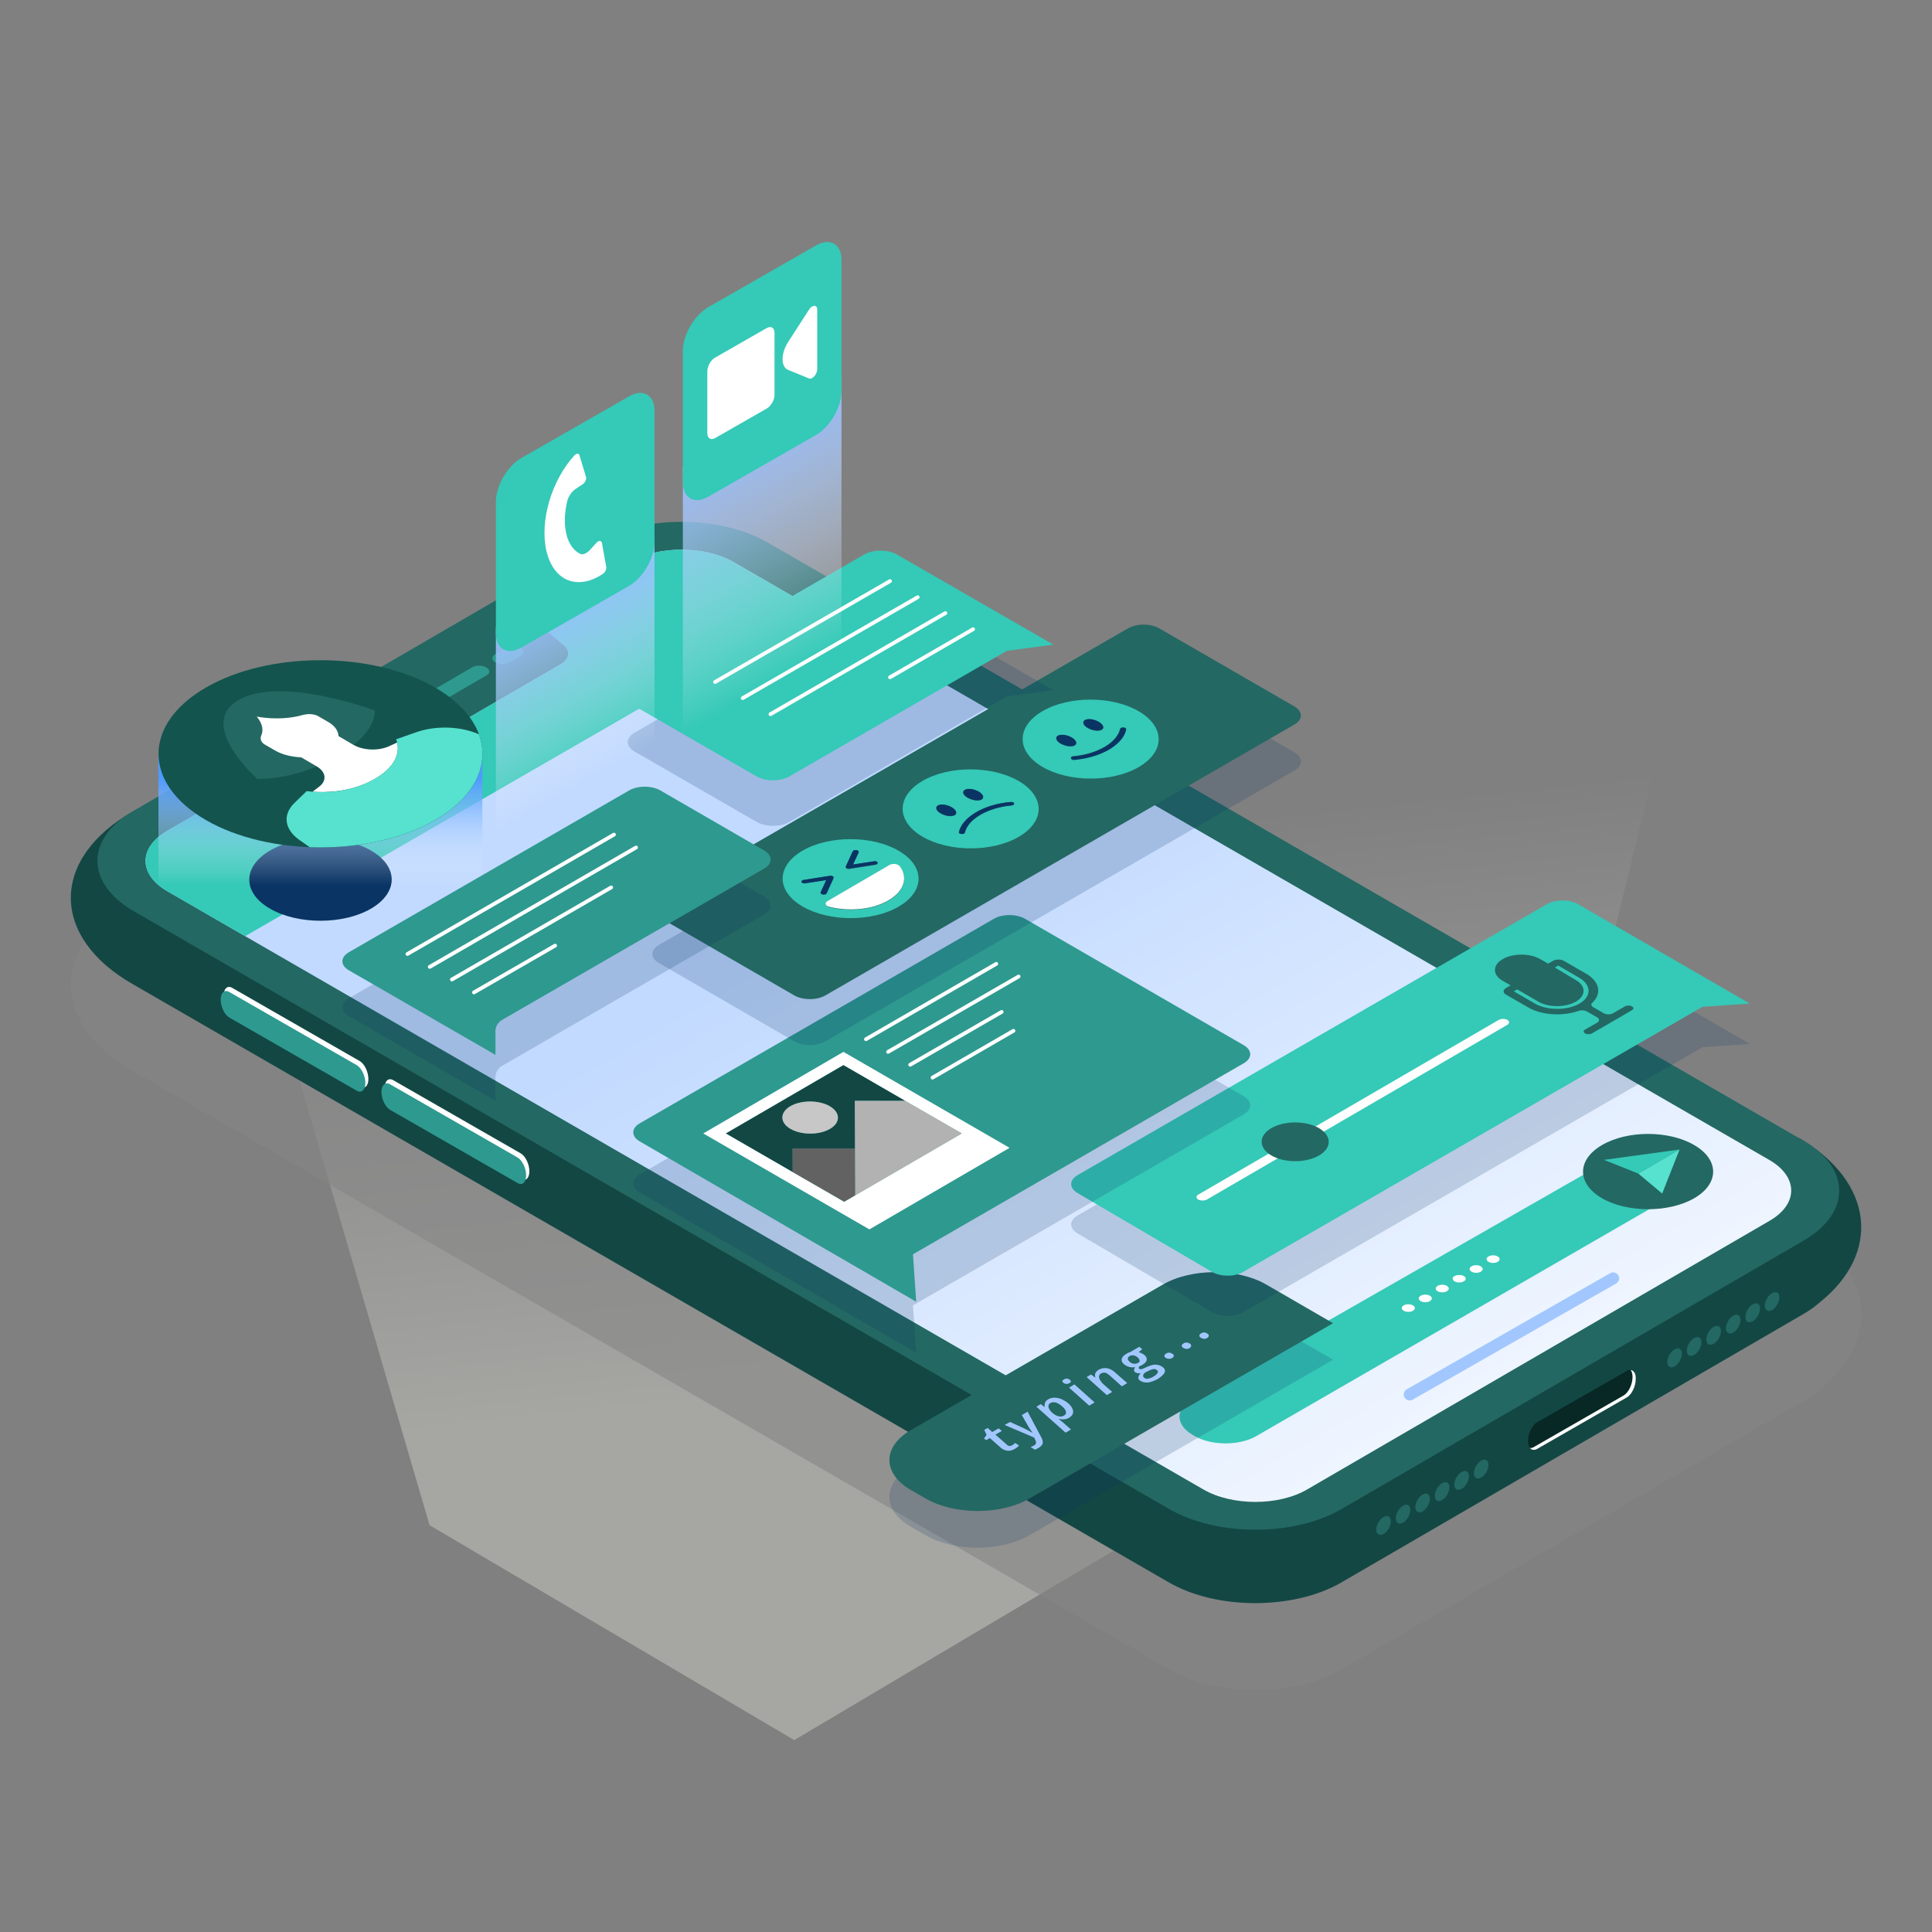 <?xml version="1.0" encoding="utf-8"?>
<!-- Generator: Adobe Illustrator 21.1.0, SVG Export Plug-In . SVG Version: 6.00 Build 0)  -->
<svg version="1.1" xmlns="http://www.w3.org/2000/svg" xmlns:xlink="http://www.w3.org/1999/xlink" x="0px" y="0px"
	 viewBox="0 0 900 900" style="enable-background:new 0 0 900 900;" xml:space="preserve">
<rect x="0" y="0" width="900" height="900" fill="#808080" stroke="none"/>
<style type="text/css">
	.st0{fill:url(#XMLID_2_);}
	.st1{opacity:0.6;fill:#858585;}
	.st2{fill:#134744;}
	.st3{fill:#FFFFFF;}
	.st4{fill:#236863;}
	.st5{fill:url(#SVGID_1_);}
	.st6{fill:#2E998F;}
	.st7{fill:#004492;}
	.st8{fill:#35C9B7;}
	.st9{fill:#072825;}
	.st10{fill:#A2C7FF;}
	.st11{fill:#0A3464;}
	.st12{fill:#56E2CE;}
	.st13{opacity:0.19;}
	.st14{fill:none;stroke:#FFFFFF;stroke-width:1.762;stroke-linecap:round;stroke-linejoin:round;stroke-miterlimit:10;}
	.st15{fill:#626262;}
	.st16{fill:#B2B2B2;}
	.st17{fill:#C7C7C7;}
	.st18{opacity:0.19;fill:#0A3464;}
	.st19{fill:url(#SVGID_2_);}
	.st20{fill:url(#SVGID_3_);}
	.st21{fill:url(#SVGID_4_);}
	.st22{clip-path:url(#SVGID_6_);fill:#14544E;}
	.st23{clip-path:url(#SVGID_6_);}
</style>
<g id="Layer_1">
	<linearGradient id="XMLID_2_" gradientUnits="userSpaceOnUse" x1="488.91" y1="636.301" x2="456.702" y2="335.652">
		<stop  offset="0" style="stop-color:#FFFFF3;stop-opacity:0.3"/>
		<stop  offset="0.818" style="stop-color:#FFFFFF;stop-opacity:0"/>
	</linearGradient>
	<polygon id="XMLID_17726_" class="st0" points="77.2,290.2 200.1,710.5 370,810.6 708.9,609.6 814.6,178.9 	"/>
	<path class="st1" d="M847.4,577.1c-2.1-1.9-4.6-3.6-7.4-5.2l-2.1-1.2c0,0,0,0,0,0v0L357.6,293.3c-22.2-12.8-58.1-12.8-80.2,0
		L61.9,418.5c-0.9,0.5-1.8,1.1-2.6,1.6c-35.9,22.1-35,57.6,2.9,79v0c0,0,0,0,0,0l482.5,278.6c22.2,12.8,58.1,12.8,80.2,0
		l213.1-123.8v0c0,0,0,0,0,0l2.4-1.4c2.8-1.6,5.2-3.4,7.3-5.2C873.5,626.7,873.5,597.7,847.4,577.1z"/>
	<g>
		<path class="st2" d="M837.9,530v34.3L357.6,287c-22.2-12.8-58.1-12.8-80.2,0L62.1,412.1v-34.2c-38.8,22-38.8,58.7,0,80.7v0
			c0,0,0,0,0,0l482.5,278.6c22.2,12.8,58.1,12.8,80.2,0l213.1-123.8v0c0,0,0,0,0,0l2.4-1.4c2.8-1.6,5.2-3.4,7.3-5.2
			C876.4,583.8,873.2,550.7,837.9,530z"/>
		<g>
			<path class="st3" d="M167.6,506.2l-59.4-34.1c-2.2-1.3-4-5-4-8.3l0,0c0-3.3,1.8-4.9,4-3.6l59.4,34.1c2.2,1.3,4,5,4,8.3l0,0
				C171.7,505.8,169.9,507.5,167.6,506.2z"/>
			<path class="st3" d="M242.6,549.2l-59.4-34.1c-2.2-1.3-4-5-4-8.3l0,0c0-3.3,1.8-4.9,4-3.6l59.4,34.1c2.2,1.3,4,5,4,8.3l0,0
				C246.6,548.9,244.8,550.5,242.6,549.2z"/>
		</g>
		<g>
			<path class="st4" d="M840,531.3L357.6,252.7c-22.2-12.8-58.1-12.8-80.2,0L61.9,377.9c-22.1,12.8-22,33.6,0.3,46.5l482.5,278.6
				c22.2,12.8,58.1,12.8,80.2,0l215.5-125.2C862.4,564.9,862.2,544.1,840,531.3z"/>
		</g>
		<linearGradient id="SVGID_1_" gradientUnits="userSpaceOnUse" x1="649.977" y1="817.912" x2="412.273" y2="411.486">
			<stop  offset="0" style="stop-color:#FFFFFF"/>
			<stop  offset="1" style="stop-color:#C2DAFF"/>
		</linearGradient>
		<path class="st5" d="M824.3,540.4L341.8,261.9c-13.5-7.8-35.2-7.8-48.5,0l-37.7,21.9c-4.4,2.5-5,6.5-1.5,9.5l8.5,7.2
			c3.3,2.8,2.7,6.5-1.4,8.9l-101.5,59c-4.1,2.4-10.5,2.7-15.3,0.8l-12.5-4.9c-5.2-2-12-1.6-16.4,0.9l-37.7,21.9
			c-13.4,7.8-13.3,20.3,0.2,28.1l482.5,278.6c13.4,7.8,35.2,7.8,48.5,0l215.5-125.2C837.8,560.8,837.7,548.2,824.3,540.4z"/>
		<g>
			<path class="st6" d="M226.5,310.9c-1.8-1.1-4.8-1.1-6.6,0l-44.6,25.9c-1.8,1.1-1.8,2.8,0,3.8c1.8,1.1,4.8,1.1,6.6,0l44.6-25.9
				C228.4,313.7,228.4,312,226.5,310.9"/>
			<path class="st6" d="M242.4,301.7c-1.8-1.1-4.8-1.1-6.6,0l-5.1,3c-1.8,1.1-1.8,2.8,0,3.8c1.8,1.1,4.8,1.1,6.6,0l5.1-3
				C244.2,304.5,244.2,302.8,242.4,301.7"/>
			<path class="st7" d="M169.5,344c-3.2-1.9-8.4-1.8-11.6,0c-3.2,1.9-3.2,4.9,0,6.7c3.2,1.9,8.4,1.9,11.6,0
				C172.7,348.9,172.7,345.9,169.5,344"/>
		</g>
		<path class="st8" d="M378.9,283.3l-37.1-21.4c-13.5-7.8-35.2-7.8-48.5,0l-37.7,21.9c-4.4,2.5-5,6.5-1.5,9.5l8.5,7.2
			c3.3,2.8,2.7,6.5-1.4,8.9l-101.5,59c-4.1,2.4-10.5,2.7-15.3,0.8l-12.5-4.9c-5.2-2-12-1.6-16.4,0.9l-37.7,21.9
			c-13.4,7.8-13.3,20.3,0.2,28.1l36.2,20.9L378.9,283.3z"/>
		<g>
			<path class="st6" d="M166.2,508.1L106.8,474c-2.2-1.3-4-5-4-8.3l0,0c0-3.3,1.8-4.9,4-3.6l59.4,34.1c2.2,1.3,4,5,4,8.3l0,0
				C170.2,507.7,168.4,509.4,166.2,508.1z"/>
			<path class="st6" d="M241.1,551.1L181.7,517c-2.2-1.3-4-5-4-8.3v0c0-3.3,1.8-4.9,4-3.6l59.4,34.1c2.2,1.3,4,5,4,8.3l0,0
				C245.1,550.8,243.3,552.4,241.1,551.1z"/>
		</g>
		<g>
			<path class="st9" d="M716,675l41.8-24c2.3-1.3,4.2-5.2,4.2-8.6l0,0c0-3.4-1.9-5.1-4.2-3.8l-41.8,24c-2.3,1.3-4.2,5.2-4.2,8.6l0,0
				C711.8,674.7,713.7,676.4,716,675z"/>
			<path class="st3" d="M759.6,638.2c0.6,0.7,0.9,1.9,0.9,3.3c0,3.4-1.9,7.3-4.2,8.6l-41.8,24c-0.6,0.4-1.2,0.5-1.8,0.4
				c0.8,1,1.9,1.2,3.3,0.5l41.8-24c2.3-1.3,4.2-5.2,4.2-8.6C762.1,639.9,761.1,638.4,759.6,638.2z"/>
		</g>
		<g>
			<path class="st10" d="M656.7,652.4c-1,0-1.9-0.5-2.4-1.4c-0.8-1.3-0.3-3,1-3.8l94.8-54.1c1.3-0.8,3-0.3,3.8,1
				c0.8,1.3,0.3,3-1,3.8l-94.8,54.1C657.7,652.3,657.2,652.4,656.7,652.4z"/>
		</g>
		<g>
			<path class="st4" d="M776.7,634.5c0-2.2,1.5-4.8,3.4-5.9c1.9-1.1,3.4-0.2,3.4,2c0,2.1-1.5,4.8-3.4,5.9
				C778.2,637.6,776.7,636.7,776.7,634.5z"/>
			<path class="st4" d="M785.8,629.2c0-2.2,1.5-4.8,3.4-5.9c1.9-1.1,3.4-0.2,3.4,2c0,2.1-1.5,4.8-3.4,5.9
				C787.3,632.3,785.8,631.4,785.8,629.2z"/>
			<path class="st4" d="M794.9,624c0-2.2,1.5-4.8,3.4-5.9c1.9-1.1,3.4-0.2,3.4,2c0,2.1-1.5,4.8-3.4,5.9
				C796.4,627.1,794.9,626.2,794.9,624z"/>
			<path class="st4" d="M804,618.8c0-2.2,1.5-4.8,3.4-5.9c1.9-1.1,3.4-0.2,3.4,2c0,2.1-1.5,4.8-3.4,5.9
				C805.5,621.8,804,620.9,804,618.8z"/>
			<path class="st4" d="M813.1,613.5c0-2.2,1.5-4.8,3.4-5.9s3.4-0.2,3.4,2c0,2.1-1.5,4.8-3.4,5.9S813.1,615.7,813.1,613.5z"/>
			<path class="st4" d="M822.1,608.3c0-2.2,1.5-4.8,3.4-5.9c1.9-1.1,3.4-0.2,3.4,2c0,2.1-1.5,4.8-3.4,5.9
				C823.7,611.3,822.1,610.4,822.1,608.3z"/>
		</g>
		<g>
			<path class="st4" d="M641.1,712.6c0-2.2,1.5-4.8,3.4-5.9c1.9-1.1,3.4-0.2,3.4,2c0,2.1-1.5,4.8-3.4,5.9
				C642.7,715.6,641.1,714.7,641.1,712.6z"/>
			<path class="st4" d="M650.2,707.3c0-2.2,1.5-4.8,3.4-5.9c1.9-1.1,3.4-0.2,3.4,2c0,2.1-1.5,4.8-3.4,5.9
				C651.8,710.4,650.2,709.5,650.2,707.3z"/>
			<path class="st4" d="M659.3,702.1c0-2.2,1.5-4.8,3.4-5.9c1.9-1.1,3.4-0.2,3.4,2c0,2.1-1.5,4.8-3.4,5.9
				C660.9,705.1,659.3,704.2,659.3,702.1z"/>
			<path class="st4" d="M668.4,696.8c0-2.2,1.5-4.8,3.4-5.9c1.9-1.1,3.4-0.2,3.4,2c0,2.1-1.5,4.8-3.4,5.9
				C669.9,699.9,668.4,699,668.4,696.8z"/>
			<path class="st4" d="M677.5,691.6c0-2.2,1.5-4.8,3.4-5.9c1.9-1.1,3.4-0.2,3.4,2c0,2.1-1.5,4.8-3.4,5.9
				C679,694.6,677.5,693.8,677.5,691.6z"/>
			<path class="st4" d="M686.6,686.3c0-2.2,1.5-4.8,3.4-5.9c1.9-1.1,3.4-0.2,3.4,2c0,2.1-1.5,4.8-3.4,5.9
				C688.1,689.4,686.6,688.5,686.6,686.3z"/>
		</g>
		<path class="st11" d="M125.8,396.2c-12.9,7.5-12.9,19.7,0,27.1c12.9,7.5,34.1,7.5,47,0c12.9-7.5,12.9-19.7,0-27.1
			C159.8,388.7,138.7,388.7,125.8,396.2z"/>
	</g>
</g>
<g id="Layer_6">
	<g>
		<path class="st8" d="M555.5,651.4c-8,4.6-8.1,12.2-0.1,16.9l0.8,0.5c7.9,4.7,21,4.8,29,0.2l197.8-114.2c8-4.6,8.1-12.2,0.2-16.9
			c-7.9-4.7-20.9-4.8-28.9-0.2L555.5,651.4z"/>
		<path class="st4" d="M746.3,533.4c-11.8,6.8-11.8,18,0,24.8c11.8,6.8,31.1,6.8,42.9,0c11.8-6.8,11.8-18,0-24.8
			C777.4,526.5,758.1,526.5,746.3,533.4z"/>
		<g>
			<path class="st3" d="M653.9,608.1c-1.2,0.7-1.2,1.8,0,2.5c1.2,0.7,3.1,0.7,4.3,0c1.2-0.7,1.2-1.8,0-2.5
				C657,607.4,655,607.4,653.9,608.1z"/>
			<path class="st3" d="M661.8,603.6c-1.2,0.7-1.2,1.8,0,2.5c1.2,0.7,3.1,0.7,4.3,0c1.2-0.7,1.2-1.8,0-2.5
				C664.9,602.9,663,602.9,661.8,603.6z"/>
			<path class="st3" d="M669.7,599c-1.2,0.7-1.2,1.8,0,2.5c1.2,0.7,3.1,0.7,4.3,0c1.2-0.7,1.2-1.8,0-2.5
				C672.8,598.3,670.9,598.3,669.7,599z"/>
			<path class="st3" d="M677.6,594.4c-1.2,0.7-1.2,1.8,0,2.5c1.2,0.7,3.1,0.7,4.3,0c1.2-0.7,1.2-1.8,0-2.5
				C680.7,593.8,678.8,593.8,677.6,594.4z"/>
			<path class="st3" d="M685.5,589.9c-1.2,0.7-1.2,1.8,0,2.5c1.2,0.7,3.1,0.7,4.3,0c1.2-0.7,1.2-1.8,0-2.5
				C688.6,589.2,686.7,589.2,685.5,589.9z"/>
			<path class="st3" d="M693.4,585.3c-1.2,0.7-1.2,1.8,0,2.5c1.2,0.7,3.1,0.7,4.3,0c1.2-0.7,1.2-1.8,0-2.5
				C696.5,584.6,694.6,584.6,693.4,585.3z"/>
		</g>
		<g>
			<polyline class="st8" points="782.4,535.5 747.2,540.3 763.2,546.7 782.4,535.5 			"/>
			<polyline class="st12" points="782.4,535.5 763.2,546.7 774.3,556 782.4,535.5 			"/>
		</g>
	</g>
</g>
<g id="Layer_2">
	<g>
		<g class="st13">
			<path class="st11" d="M424.3,683.3c-13.3,7.7-13.3,20.2,0,27.9l7,4c13.3,7.7,34.9,7.7,48.2,0L621,633.4l-31.1-18
				c-13.3-7.7-35-7.7-48.2,0L424.3,683.3z"/>
		</g>
		<g>
			<path class="st4" d="M424.3,666.2c-13.3,7.7-13.3,20.2,0,27.9l7,4c13.3,7.7,34.9,7.7,48.2,0L621,616.4l-31.1-18
				c-13.3-7.7-35-7.7-48.2,0L424.3,666.2z"/>
			<g>
				<path class="st10" d="M465.2,665.4l-3,1.7l-2.1-1.9l-1.6,0.9l1.1,2.3l-1.2,1.7l1,0.8l1.7-1l4.9,4.3c0.4,0.4,0.8,0.7,1.2,0.9
					c1.8,1,3.6,1,5.6-0.2c0.4-0.2,0.8-0.5,1.2-0.8c0.3-0.3,0.5-0.6,0.7-0.8l-1.9-1.1c-0.4,0.5-0.8,0.8-1.3,1.1
					c-0.4,0.2-0.7,0.3-1.1,0.3c-0.4,0-0.7-0.1-1-0.3c-0.3-0.2-0.5-0.4-0.8-0.7l-4.9-4.3l3-1.7L465.2,665.4"/>
				<path class="st10" d="M478.7,657.6l-2.7,1.6l3.1,5.4c0.3,0.6,1,1.5,1.9,2.8l-0.1,0c-0.5-0.3-1.2-0.6-2-1.1c-0.9-0.4-1.5-0.8-2-1
					l-6.4-2.9l-2.5,1.4l13.8,5.9l0.4,0.9c0.4,0.7,0.5,1.3,0.4,1.7c-0.1,0.4-0.4,0.8-1,1.1c-0.3,0.2-0.8,0.4-1.5,0.7l2,1.2
					c0.6-0.2,1.2-0.5,1.7-0.8c1-0.6,1.6-1.3,1.9-2c0.2-0.8,0-1.7-0.5-2.7L478.7,657.6"/>
				<path class="st10" d="M491.7,659.2c-1-0.6-1.8-1.2-2.4-2c-0.6-0.8-0.9-1.5-0.9-2.1c0-0.7,0.3-1.2,0.9-1.5
					c1.1-0.6,2.4-0.5,3.8,0.3c1,0.6,1.8,1.3,2.5,2c0.6,0.7,1,1.4,1,2c0,0.6-0.2,1.1-0.9,1.5c-0.6,0.4-1.3,0.5-2,0.5
					C493.1,659.8,492.4,659.6,491.7,659.2 M495.7,652.4c-1.3-0.8-2.6-1.2-4-1.3c-1.3-0.1-2.5,0.2-3.5,0.8c-1.3,0.8-1.8,1.9-1.5,3.4
					l-0.1,0.1l-1.8-1.3l-2,1.2l13.6,12.1l2.5-1.5l-4-3.5c-0.5-0.4-1.1-0.9-1.7-1.3l0.1-0.1c1.9,0.4,3.5,0.2,4.8-0.6
					c1-0.6,1.6-1.4,1.8-2.3c0.1-0.9-0.2-1.9-0.9-2.9C498.3,654.2,497.2,653.2,495.7,652.4"/>
				<path class="st10" d="M500.5,644.9l-2.5,1.5l9.4,8.4l2.5-1.5L500.5,644.9 M498,642.5c-0.4-0.2-0.8-0.3-1.2-0.3
					c-0.4,0-0.8,0.2-1.2,0.4c-0.5,0.3-0.8,0.6-0.7,0.9c0.1,0.3,0.3,0.6,0.8,0.9c0.4,0.2,0.8,0.3,1.3,0.3c0.4,0,0.8-0.2,1.2-0.4
					c0.5-0.3,0.7-0.6,0.7-0.9C498.7,643.1,498.5,642.8,498,642.5"/>
				<path class="st10" d="M517.9,638.2c-1-0.6-2.1-0.9-3.1-0.9c-1.1,0-2.1,0.3-3,0.8c-0.7,0.4-1.2,0.9-1.5,1.5s-0.3,1.3,0,2.1
					l-0.1,0l-2-1.4l-2,1.2l9.4,8.4l2.5-1.5l-4-3.5c-0.8-0.7-1.3-1.4-1.7-2.1c-0.4-0.7-0.5-1.3-0.4-1.8c0.1-0.5,0.4-0.9,0.9-1.2
					c0.9-0.5,1.9-0.5,2.8,0c0.3,0.2,0.7,0.5,1.2,0.9l5.7,5.1l2.5-1.5l-5.6-4.9C519,638.9,518.4,638.5,517.9,638.2"/>
				<path class="st10" d="M533.3,642c-0.6-0.3-0.8-0.7-0.8-1.2c0-0.5,0.4-1,1.1-1.5l1.6-0.8c0.9-0.4,1.6-0.7,2.1-0.7
					c0.5-0.1,1,0,1.3,0.2c0.7,0.4,1,0.9,0.7,1.5c-0.3,0.6-1,1.2-2.2,1.9c-0.8,0.5-1.6,0.7-2.2,0.8
					C534.4,642.4,533.8,642.3,533.3,642 M527,634.9c-0.6-0.3-1-0.7-1.3-1.1c-0.3-0.4-0.4-0.8-0.3-1.1c0.1-0.4,0.3-0.7,0.8-1
					c0.9-0.5,1.9-0.5,3,0.1c0.6,0.3,1,0.7,1.3,1.1c0.3,0.4,0.4,0.8,0.4,1.1c-0.1,0.4-0.3,0.7-0.8,0.9c-0.5,0.3-1,0.4-1.5,0.4
					C528.1,635.3,527.5,635.2,527,634.9 M530.7,627.4l-4.1,2.4c-0.7,0.2-1.4,0.5-1.9,0.9c-1.5,0.8-2.2,1.8-2.2,2.8
					c0,1,0.7,1.9,2.1,2.7c1.2,0.7,2.6,0.9,4.2,0.7c-0.4,0.6-0.6,1.1-0.5,1.5c0,0.4,0.3,0.8,0.8,1c0.6,0.3,1.3,0.4,2.2,0.3
					c-0.7,0.9-1.1,1.6-1,2.2c0,0.6,0.4,1.1,1.2,1.5c0.9,0.5,2.1,0.7,3.4,0.6c1.3-0.2,2.7-0.7,4.2-1.5c2-1.2,3.1-2.3,3.5-3.3
					c0.3-1.1-0.2-2-1.7-2.8c-0.9-0.5-1.8-0.7-2.8-0.7c-1,0-2.2,0.4-3.7,1l-1.5,0.7c-0.5,0.2-0.9,0.4-1.2,0.4c-0.3,0.1-0.6,0-0.9-0.1
					c-0.5-0.3-0.5-0.7,0.1-1.3c0.3-0.1,0.7-0.3,1.1-0.5c1.4-0.8,2.2-1.7,2.2-2.7c0-1-0.6-1.8-2-2.6c-0.6-0.3-1.2-0.6-1.8-0.7
					l1.7-1.4L530.7,627.4"/>
				<path class="st10" d="M545.9,630.5c-0.4-0.2-0.9-0.4-1.3-0.4c-0.5,0-0.9,0.1-1.3,0.4c-0.6,0.3-0.9,0.7-0.9,1.1
					c0,0.4,0.3,0.8,0.9,1.1c0.4,0.2,0.8,0.3,1.3,0.3c0.5,0,1-0.1,1.4-0.4c0.6-0.3,0.8-0.7,0.8-1.1
					C546.8,631.2,546.5,630.8,545.9,630.5"/>
				<path class="st10" d="M554.1,625.8c-0.4-0.2-0.9-0.4-1.4-0.4c-0.5,0-0.9,0.1-1.3,0.4c-0.6,0.3-0.9,0.7-0.9,1.1
					c0,0.4,0.3,0.8,0.9,1.1c0.4,0.2,0.8,0.3,1.3,0.4c0.5,0,1-0.1,1.4-0.4c0.5-0.3,0.8-0.7,0.8-1.1
					C554.9,626.5,554.7,626.1,554.1,625.8"/>
				<path class="st10" d="M562.2,621.1c-0.4-0.2-0.9-0.4-1.3-0.4c-0.5,0-0.9,0.1-1.3,0.4c-0.6,0.3-0.9,0.7-0.9,1.1
					c0,0.4,0.3,0.8,0.9,1.1c0.4,0.2,0.8,0.3,1.3,0.4c0.5,0,1-0.1,1.4-0.4c0.6-0.3,0.8-0.7,0.8-1.1
					C563.1,621.7,562.8,621.4,562.2,621.1"/>
			</g>
		</g>
	</g>
</g>
<g id="Layer_3">
	<g>
		<g class="st13">
			<path class="st11" d="M502,566.2c-4,2.3-4,6.1,0,8.4l62.6,36.7c4,2.3,10.5,2.4,14.5,0l214-123.5l22-1.5l-80-46.3
				c-4-2.3-10.5-2.3-14.5,0L502,566.2z"/>
		</g>
		<g>
			<path class="st8" d="M502,547.4c-4,2.3-4,6.1,0,8.4l62.6,36.7c4,2.3,10.5,2.4,14.5,0l214-123.5l22-1.5l-80-46.3
				c-4-2.3-10.5-2.3-14.5,0L502,547.4z"/>
			<g>
				<path class="st4" d="M724.3,450.7l1.6-0.9l9.8,5.7c5.7,3.3,5.8,8.7,0.1,12c-5.7,3.3-15,3.3-20.8,0l-9.8-5.7l1.6-0.9l9.8,5.7
					c4.8,2.8,12.7,2.8,17.5,0c4.8-2.8,4.8-7.3-0.1-10.1L724.3,450.7 M738.9,453.6l-10.4-6c-1.4-0.8-3.7-0.8-5.1,0l-2.2,1.3l-3.7-2.1
					c-4.8-2.8-12.7-2.8-17.5,0c-4.8,2.8-4.8,7.3,0,10.1l3.7,2.1l-2.2,1.3c-1.4,0.8-1.4,2.2,0,3l10.4,6c6.4,3.7,16.1,4.2,23.5,1.6
					c1.2-0.4,2.7-0.3,3.7,0.2l4.9,2.8c1.2,0.7,1.2,1.8,0,2.5l-5.6,3.2c-0.9,0.5-0.9,1.3,0,1.8c0.9,0.5,2.3,0.5,3.2,0l18.6-10.8
					c0.9-0.5,0.9-1.3,0-1.8c-0.9-0.5-2.3-0.5-3.2,0l-5.6,3.2c-1.2,0.7-3.1,0.7-4.3,0l-4.9-2.8c-1-0.6-1.2-1.5-0.4-2.1
					C746.2,463,745.3,457.3,738.9,453.6"/>
				<path class="st3" d="M702.2,475.1c-1.1-0.6-2.9-0.6-4,0l-140,81.4c-1.1,0.6-1.1,1.7,0,2.3c1.1,0.6,2.9,0.6,4,0l140-81.4
					C703.3,476.7,703.2,475.7,702.2,475.1"/>
			</g>
			<path class="st4" d="M592.3,525.5c-6.1,3.5-6.1,9.2,0,12.8c6.1,3.5,16,3.5,22.1,0c6.1-3.5,6.1-9.2,0-12.8
				C608.3,522,598.4,522,592.3,525.5z"/>
		</g>
	</g>
</g>
<g id="Layer_4">
	<g>
		<g class="st13">
			<path class="st11" d="M298,547.1c-4,2.3-4,6.1,0,8.4l128.8,74.7l-1.5-22.1l154.1-89c4-2.3,4-6.1,0-8.4l-101.9-58.9
				c-4-2.3-10.5-2.3-14.5,0L298,547.1z"/>
		</g>
		<g>
			<path class="st6" d="M298,523.3c-4,2.3-4,6.1,0,8.4l128.8,74.7l-1.5-22.1l154.1-89c4-2.3,4-6.1,0-8.4L477.5,428
				c-4-2.3-10.5-2.3-14.5,0L298,523.3z"/>
			<g>
				<line class="st14" x1="403.4" y1="484.1" x2="464.1" y2="449"/>
				<line class="st14" x1="413.7" y1="490" x2="474.5" y2="454.9"/>
				<line class="st14" x1="424" y1="496" x2="466.6" y2="471.4"/>
				<line class="st14" x1="434.4" y1="502" x2="472.1" y2="480.2"/>
			</g>
			<g>
				<path class="st3" d="M421.6,512.8L448,528l-49.6,28.8l-5.2,3L338.2,528l54.7-31.8L421.6,512.8 M470.3,534.7L392.9,490l-65.3,38
					l77.4,44.7L470.3,534.7"/>
				<path class="st2" d="M368.3,525.9c-5.1-2.9-5.1-7.7-0.1-10.6c5-2.9,13.2-2.9,18.3,0c5.1,2.9,5.1,7.7,0,10.6
					C381.5,528.8,373.4,528.8,368.3,525.9 M421.6,512.8l-28.7-16.6L338.2,528l55.1,31.8l-24-13.9l-0.1-10.9l29.1,0l-0.1-22.3
					L421.6,512.8"/>
				<polyline class="st15" points="398.3,535 369.2,535 369.2,545.9 393.3,559.8 398.4,556.8 398.3,535 				"/>
				<polyline class="st16" points="448,528 421.6,512.8 398.2,512.8 398.3,535 398.4,556.8 448,528 				"/>
				<path class="st17" d="M386.5,515.3c-5.1-2.9-13.2-2.9-18.3,0c-5,2.9-5,7.7,0.1,10.6c5.1,2.9,13.2,2.9,18.3,0
					C391.6,523,391.6,518.3,386.5,515.3"/>
			</g>
		</g>
	</g>
</g>
<g id="Layer_5">
	<g>
		<path class="st18" d="M306.9,440.2c-4,2.3-4,6.1,0,8.4l63.1,36.5c4,2.3,10.5,2.3,14.5,0l218.5-126.2c4-2.3,4-6.1,0-8.4L540,314
			c-4-2.3-10.5-2.3-14.5,0L306.9,440.2z"/>
		<path class="st4" d="M306.9,418.8c-4,2.3-4,6.1,0,8.4l63.1,36.5c4,2.3,10.5,2.3,14.5,0l218.5-126.2c4-2.3,4-6.1,0-8.4L540,292.7
			c-4-2.3-10.5-2.3-14.5,0L306.9,418.8z"/>
		<g>
			<path class="st8" d="M373.8,411.3c-0.2-0.1-0.3-0.2-0.4-0.4c-0.2-0.4,0.2-0.9,1-1l12.1-1.9c0.5-0.1,1,0,1.4,0.2
				c0.4,0.2,0.5,0.5,0.4,0.8l-3.2,7l-0.3,0.4c-0.4,0.2-0.9,0.3-1.4,0.2c-0.3,0-0.5-0.1-0.7-0.2c-0.3-0.2-0.5-0.5-0.4-0.8l2.6-5.7
				l-9.8,1.5C374.7,411.5,374.2,411.5,373.8,411.3 M397.3,402.8l9.8-1.5c0.5-0.1,1,0,1.3,0.2c0.2,0.1,0.3,0.2,0.4,0.4
				c0.1,0.3,0,0.6-0.4,0.8l-0.6,0.2l-12.1,1.9c-0.5,0.1-1,0-1.3-0.2c-0.4-0.2-0.5-0.5-0.4-0.8l3.2-7c0.2-0.4,1-0.7,1.7-0.6
				c0.3,0,0.5,0.1,0.7,0.2c0.3,0.2,0.5,0.5,0.4,0.8L397.3,402.8 M385.4,422.2c-1.1-0.6-1.1-1.7,0-2.3l29-16.9c1.1-0.7,3-0.6,4,0
				c0.2,0.1,0.4,0.3,0.6,0.5c4.1,5.3,2.4,11.7-5.1,16.1c-7.5,4.3-18.5,5.3-27.7,3C385.9,422.4,385.6,422.3,385.4,422.2 M418.6,396.3
				c-12.4-7.2-32.5-7.2-44.8,0c-12.3,7.2-12.3,18.8,0.1,26c12.4,7.2,32.5,7.2,44.8,0C431,415.1,431,403.5,418.6,396.3"/>
			<path class="st11" d="M387.9,408.2c-0.4-0.2-0.9-0.3-1.4-0.2l-12.1,1.9c-0.7,0.1-1.2,0.6-1,1c0.1,0.1,0.2,0.3,0.4,0.4
				c0.3,0.2,0.8,0.3,1.3,0.2l9.8-1.5l-2.6,5.7c-0.1,0.3,0,0.6,0.4,0.8c0.2,0.1,0.4,0.2,0.7,0.2c0.5,0.1,1,0,1.4-0.2l0.3-0.4l3.2-7
				C388.4,408.7,388.3,408.4,387.9,408.2"/>
			<path class="st11" d="M408.5,401.4c-0.3-0.2-0.8-0.3-1.3-0.2l-9.8,1.5l2.6-5.7c0.1-0.3,0-0.6-0.4-0.8c-0.2-0.1-0.4-0.2-0.7-0.2
				c-0.7-0.1-1.5,0.1-1.7,0.6l-3.2,7c-0.1,0.3,0,0.6,0.4,0.8c0.4,0.2,0.9,0.3,1.3,0.2l12.1-1.9l0.6-0.2c0.4-0.2,0.5-0.5,0.4-0.8
				C408.8,401.7,408.6,401.5,408.5,401.4"/>
			<path class="st3" d="M418.4,402.9c-1.1-0.6-2.9-0.6-4,0l-29,16.9c-1.1,0.7-1.1,1.7,0,2.3c0.2,0.1,0.5,0.2,0.8,0.3
				c9.2,2.3,20.2,1.4,27.7-3c7.5-4.4,9.2-10.8,5.1-16.1C418.8,403.2,418.6,403.1,418.4,402.9"/>
			<path class="st8" d="M438.3,379c-2.2-1.2-2.8-2.9-1.4-3.7c1.4-0.8,4.3-0.5,6.4,0.8c2.1,1.2,2.8,2.9,1.4,3.7
				S440.4,380.2,438.3,379 M450.8,371.7c-2.2-1.2-2.8-2.9-1.4-3.7c1.4-0.8,4.3-0.5,6.4,0.8c2.1,1.2,2.8,2.9,1.4,3.7
				C455.9,373.3,453,372.9,450.8,371.7 M447.1,388.3c-0.3-0.2-0.5-0.4-0.4-0.7c0.8-3.4,3.7-6.7,8.1-9.3c4.4-2.6,10.1-4.2,16-4.7
				c0.5,0,0.9,0.1,1.2,0.2c0.2,0.1,0.4,0.3,0.4,0.5c0.1,0.3-0.1,0.5-0.4,0.7c-0.2,0.1-0.5,0.2-0.8,0.2c-5.3,0.4-10.4,2-14.4,4.3
				c-4,2.3-6.6,5.3-7.3,8.3c-0.1,0.4-0.8,0.8-1.6,0.7C447.6,388.5,447.3,388.4,447.1,388.3 M474.5,363.8c-12.4-7.2-32.5-7.2-44.8,0
				c-12.3,7.2-12.3,18.8,0.1,26c12.4,7.2,32.5,7.2,44.8,0C487,382.6,486.9,371,474.5,363.8"/>
			<path class="st11" d="M443.3,376c-2.2-1.2-5-1.6-6.4-0.8c-1.4,0.8-0.8,2.5,1.4,3.7c2.1,1.2,5,1.6,6.4,0.8S445.5,377.3,443.3,376"
				/>
			<path class="st11" d="M455.9,368.7c-2.2-1.2-5-1.6-6.4-0.8c-1.4,0.8-0.8,2.5,1.4,3.7c2.1,1.2,5,1.6,6.4,0.8
				C458.7,371.6,458,370,455.9,368.7"/>
			<path class="st11" d="M472,373.8c-0.3-0.2-0.7-0.3-1.2-0.2c-5.9,0.5-11.6,2.2-16,4.7c-4.4,2.6-7.3,5.8-8.1,9.3
				c-0.1,0.3,0.1,0.5,0.4,0.7c0.2,0.1,0.5,0.2,0.8,0.2c0.7,0.1,1.5-0.2,1.6-0.7c0.7-3.1,3.3-6,7.3-8.3c4-2.3,9.1-3.8,14.4-4.3
				c0.3,0,0.6-0.1,0.8-0.2c0.3-0.2,0.5-0.4,0.4-0.7C472.4,374.1,472.2,373.9,472,373.8"/>
			<path class="st8" d="M494.2,346.5c-2.2-1.2-2.8-2.9-1.4-3.7c1.4-0.8,4.3-0.5,6.4,0.8c2.1,1.2,2.8,2.9,1.4,3.7
				C499.2,348.1,496.4,347.7,494.2,346.5 M506.8,339.2c-2.2-1.2-2.8-2.9-1.4-3.7c1.4-0.8,4.3-0.5,6.4,0.8c2.1,1.2,2.8,2.9,1.4,3.7
				C511.8,340.8,508.9,340.4,506.8,339.2 M499.3,353.6c-0.2-0.1-0.4-0.3-0.4-0.5c-0.1-0.3,0.1-0.5,0.4-0.7c0.2-0.1,0.5-0.2,0.8-0.2
				c5.3-0.4,10.4-2,14.4-4.3c4-2.3,6.6-5.3,7.3-8.4c0.1-0.4,0.8-0.8,1.6-0.7c0.3,0,0.6,0.1,0.8,0.2c0.3,0.2,0.5,0.4,0.4,0.7
				c-0.8,3.4-3.7,6.7-8.1,9.3c-4.4,2.6-10.1,4.2-16,4.7C500,353.9,499.6,353.8,499.3,353.6 M530.4,331.3c-12.4-7.2-32.5-7.2-44.8,0
				c-12.3,7.2-12.3,18.8,0.1,26c12.4,7.2,32.5,7.2,44.8,0C542.9,350.1,542.8,338.5,530.4,331.3"/>
			<path class="st11" d="M499.2,343.5c-2.2-1.2-5-1.6-6.4-0.8c-1.4,0.8-0.8,2.5,1.4,3.7c2.1,1.2,5,1.6,6.4,0.8
				C502,346.4,501.4,344.8,499.2,343.5"/>
			<path class="st11" d="M511.8,336.2c-2.2-1.2-5-1.6-6.4-0.8c-1.4,0.8-0.8,2.5,1.4,3.7c2.1,1.2,5,1.6,6.4,0.8
				C514.6,339.1,514,337.5,511.8,336.2"/>
			<path class="st11" d="M524.2,339.2c-0.2-0.1-0.5-0.2-0.8-0.2c-0.8-0.1-1.5,0.2-1.6,0.7c-0.7,3.1-3.4,6.1-7.3,8.4
				c-4,2.3-9.1,3.8-14.4,4.3c-0.3,0-0.6,0.1-0.8,0.2c-0.3,0.2-0.5,0.4-0.4,0.7c0,0.2,0.2,0.3,0.4,0.5c0.3,0.2,0.7,0.3,1.2,0.2
				c5.9-0.5,11.6-2.2,16-4.7c4.4-2.6,7.3-5.8,8.1-9.3C524.6,339.6,524.5,339.3,524.2,339.2"/>
		</g>
	</g>
</g>
<g id="Layer_7">
	<g>
		<path class="st18" d="M295.6,350.1c-4.2-2.4-4.2-6.4,0-8.8l107-61.8c4.2-2.4,11-2.4,15.2,0l72.9,42l-21.7,2.9l-101.3,58.5
			c-4.2,2.4-11,2.4-15.2,0L295.6,350.1z"/>
		<path class="st8" d="M295.6,328.9c-4.2-2.4-4.2-6.4,0-8.8l107-61.8c4.2-2.4,11-2.4,15.2,0l72.9,42l-21.7,2.9l-101.3,58.5
			c-4.2,2.4-11,2.4-15.2,0L295.6,328.9z"/>
		<line class="st14" x1="333.1" y1="317.7" x2="414.6" y2="270.7"/>
		<line class="st14" x1="346" y1="325.2" x2="427.5" y2="278.2"/>
		<line class="st14" x1="358.9" y1="332.7" x2="440.4" y2="285.6"/>
		<line class="st14" x1="414.6" y1="315.5" x2="453.3" y2="293.1"/>
	</g>
</g>
<g id="Layer_8">
	<g>
		<linearGradient id="SVGID_2_" gradientUnits="userSpaceOnUse" x1="380.342" y1="307.832" x2="325.308" y2="208.91">
			<stop  offset="0" style="stop-color:#FFFFFF;stop-opacity:0"/>
			<stop  offset="0.15" style="stop-color:#EBF3FF;stop-opacity:0.15"/>
			<stop  offset="0.534" style="stop-color:#BDD7FF;stop-opacity:0.534"/>
			<stop  offset="0.83" style="stop-color:#A1C5FF;stop-opacity:0.83"/>
			<stop  offset="1" style="stop-color:#96BFFF"/>
		</linearGradient>
		<polygon class="st19" points="392,174.9 392,307.6 318.1,349.9 318.1,217.2 		"/>
		<g>
			<path class="st8" d="M392,182.2c0,7.5-5.3,16.6-11.8,20.4l-50.3,28.8c-6.5,3.7-11.8,0.6-11.8-6.8v-61.1c0-7.5,5.3-16.6,11.8-20.4
				l50.3-28.8c6.5-3.7,11.8-0.6,11.8,6.8V182.2z"/>
			<g>
				<path class="st3" d="M357.2,190.3l-24.1,13.8c-2,1.1-3.6,0.1-3.6-2.3V173c0-2.4,1.6-5.3,3.6-6.4l24.1-13.8
					c2-1.1,3.6-0.1,3.6,2.3v28.8C360.9,186.2,359.2,189.1,357.2,190.3z"/>
				<path class="st3" d="M367.1,172.3l9.8,4c1.5,0.6,3.8-2,3.8-4.3v-27.8c0-2.3-2.3-2.3-3.8,0l-9.8,15.2
					C363.7,164.7,363.7,170.9,367.1,172.3z"/>
			</g>
		</g>
	</g>
</g>
<g id="Layer_9">
	<g>
		<linearGradient id="SVGID_3_" gradientUnits="userSpaceOnUse" x1="288.384" y1="355.654" x2="246.956" y2="282.516">
			<stop  offset="0" style="stop-color:#FFFFFF;stop-opacity:0"/>
			<stop  offset="0.15" style="stop-color:#EBF3FF;stop-opacity:0.15"/>
			<stop  offset="0.534" style="stop-color:#BDD7FF;stop-opacity:0.534"/>
			<stop  offset="0.83" style="stop-color:#A1C5FF;stop-opacity:0.83"/>
			<stop  offset="1" style="stop-color:#96BFFF"/>
		</linearGradient>
		<polygon class="st20" points="304.9,249.9 304.9,346.9 231,389.2 231,292.2 		"/>
		<g>
			<path class="st8" d="M304.9,252.5c0,7.5-5.3,16.6-11.8,20.4l-50.3,28.8c-6.5,3.7-11.8,0.6-11.8-6.8v-61.1
				c0-7.5,5.3-16.6,11.8-20.4l50.3-28.8c6.5-3.7,11.8-0.6,11.8,6.8V252.5z"/>
			<path class="st3" d="M277.9,252.8l-3,3.3c-1.6,1.7-3.4,2.5-4.6,1.9c-3-1.4-5.4-4.6-6.5-9.3s-0.8-10.3,0.5-15.5
				c0.6-2.1,2.1-4.3,3.8-5.4l3.3-2.2c1.1-0.7,1.9-2.4,1.6-3.4l-3.1-10.2c-0.3-0.9-1.3-0.9-2.3,0.1c-10.6,11.6-16.4,30.7-13,44.8
				c3.4,14,14.7,18.2,26.3,10.4c1-0.7,1.7-2.2,1.5-3.2l-2-11.2C280.1,251.7,278.9,251.7,277.9,252.8z"/>
		</g>
	</g>
</g>
<g id="Layer_10">
	<g>
		<g>
			<linearGradient id="SVGID_4_" gradientUnits="userSpaceOnUse" x1="149.269" y1="412.373" x2="149.269" y2="339.915">
				<stop  offset="0" style="stop-color:#FFFFFF;stop-opacity:0"/>
				<stop  offset="0.689" style="stop-color:#4E9AFF"/>
			</linearGradient>
			<rect x="73.8" y="351.1" class="st21" width="150.9" height="64.9"/>
			<g>
				<defs>
					<path id="SVGID_5_" d="M95.9,320.3c-29.4,17-29.4,44.7,0,61.7c29.4,17,77.4,17,106.8,0c29.4-17,29.4-44.7,0-61.7
						S125.2,303.3,95.9,320.3z"/>
				</defs>
				<clipPath id="SVGID_6_">
					<use xlink:href="#SVGID_5_"  style="overflow:visible;"/>
				</clipPath>
				<path class="st22" d="M95.9,320.3c-29.4,17-29.4,44.7,0,61.7c29.4,17,77.4,17,106.8,0c29.4-17,29.4-44.7,0-61.7
					S125.2,303.3,95.9,320.3z"/>
				<g class="st23">
					<path class="st4" d="M174.7,331c0,0-43.8-16.4-63.6-4.9c-19.8,11.5,8.8,36.8,8.8,36.8c9.9-0.1,19.4-2.4,27.7-5.9c0,0,0,0,0,0
						l-7.2-4.2c-4.4-0.1-8.7-1.2-12-3.1l-4.7-2.7c-2-1.2-2.7-2.8-1.9-4.4c0.9-2,1-5-2.1-8.8c0,0,10.6,2.3,21.3-0.7
						c2.5-0.7,5.5-0.5,7.5,0.6l4.3,2.5c3.2,1.9,4.9,4.3,5,6.7l7,4.1c0,0,0,0,0,0C170.6,342.3,174.5,336.8,174.7,331"/>
					<path class="st3" d="M185,345.9l-3.7,1.7c-5,2.3-12.1,2-16.6-0.6c0,0,0,0,0,0l-7-4.1c-0.1-2.4-1.7-4.9-5-6.7l-4.3-2.5
						c-2-1.2-5-1.3-7.5-0.6c-10.7,3-21.3,0.7-21.3,0.7c3.1,3.8,3,6.8,2.1,8.8c-0.7,1.6-0.1,3.3,1.9,4.4l4.7,2.7
						c3.3,1.9,7.6,2.9,12,3.1l7.2,4.2c0,0,0,0,0,0c4.5,2.6,4.9,6.8,1,9.6l-2.9,2.2c5.3,0.4,17.7,0.6,29.1-6
						C186,356.2,185.8,349,185,345.9"/>
					<path class="st12" d="M255.3,357.4l-31.5-15c-8.5-4.1-20.5-4.6-29.9-1.3l-9.4,3.3c0,0,0.3,0.6,0.5,1.5
						c0.8,3.1,1,10.3-10.4,16.9c-11.4,6.6-23.8,6.5-29.1,6c-1.7-0.1-2.6-0.3-2.6-0.3l-5.7,5.5c-5.7,5.5-4.7,12.4,2.3,17.3l26,18.2
						l44.8-26.1L255.3,357.4"/>
				</g>
			</g>
		</g>
	</g>
</g>
<g id="Layer_11">
	<g>
		<g class="st13">
			<path class="st11" d="M307.6,389.6c-4-2.3-10.5-2.3-14.5,0L162.5,465c-4,2.3-4,6.1,0,8.4l68.3,39.4l0-11c0-2.2,1.2-4.2,3.1-5.3
				l122.1-70.5c4-2.3,4-6.1,0-8.4L307.6,389.6z"/>
		</g>
		<g>
			<path class="st6" d="M307.6,368.2c-4-2.3-10.5-2.3-14.5,0l-130.6,75.4c-4,2.3-4,6.1,0,8.4l68.3,39.4l0-11c0-2.2,1.2-4.2,3.1-5.3
				l122.1-70.5c4-2.3,4-6.1,0-8.4L307.6,368.2z"/>
			<g>
				<line class="st14" x1="189.8" y1="444.4" x2="286" y2="388.8"/>
				<line class="st14" x1="200.2" y1="450.4" x2="296.3" y2="394.8"/>
				<line class="st14" x1="210.5" y1="456.3" x2="284.7" y2="413.4"/>
				<line class="st14" x1="220.8" y1="462.3" x2="258.6" y2="440.5"/>
			</g>
		</g>
	</g>
</g>
</svg>
